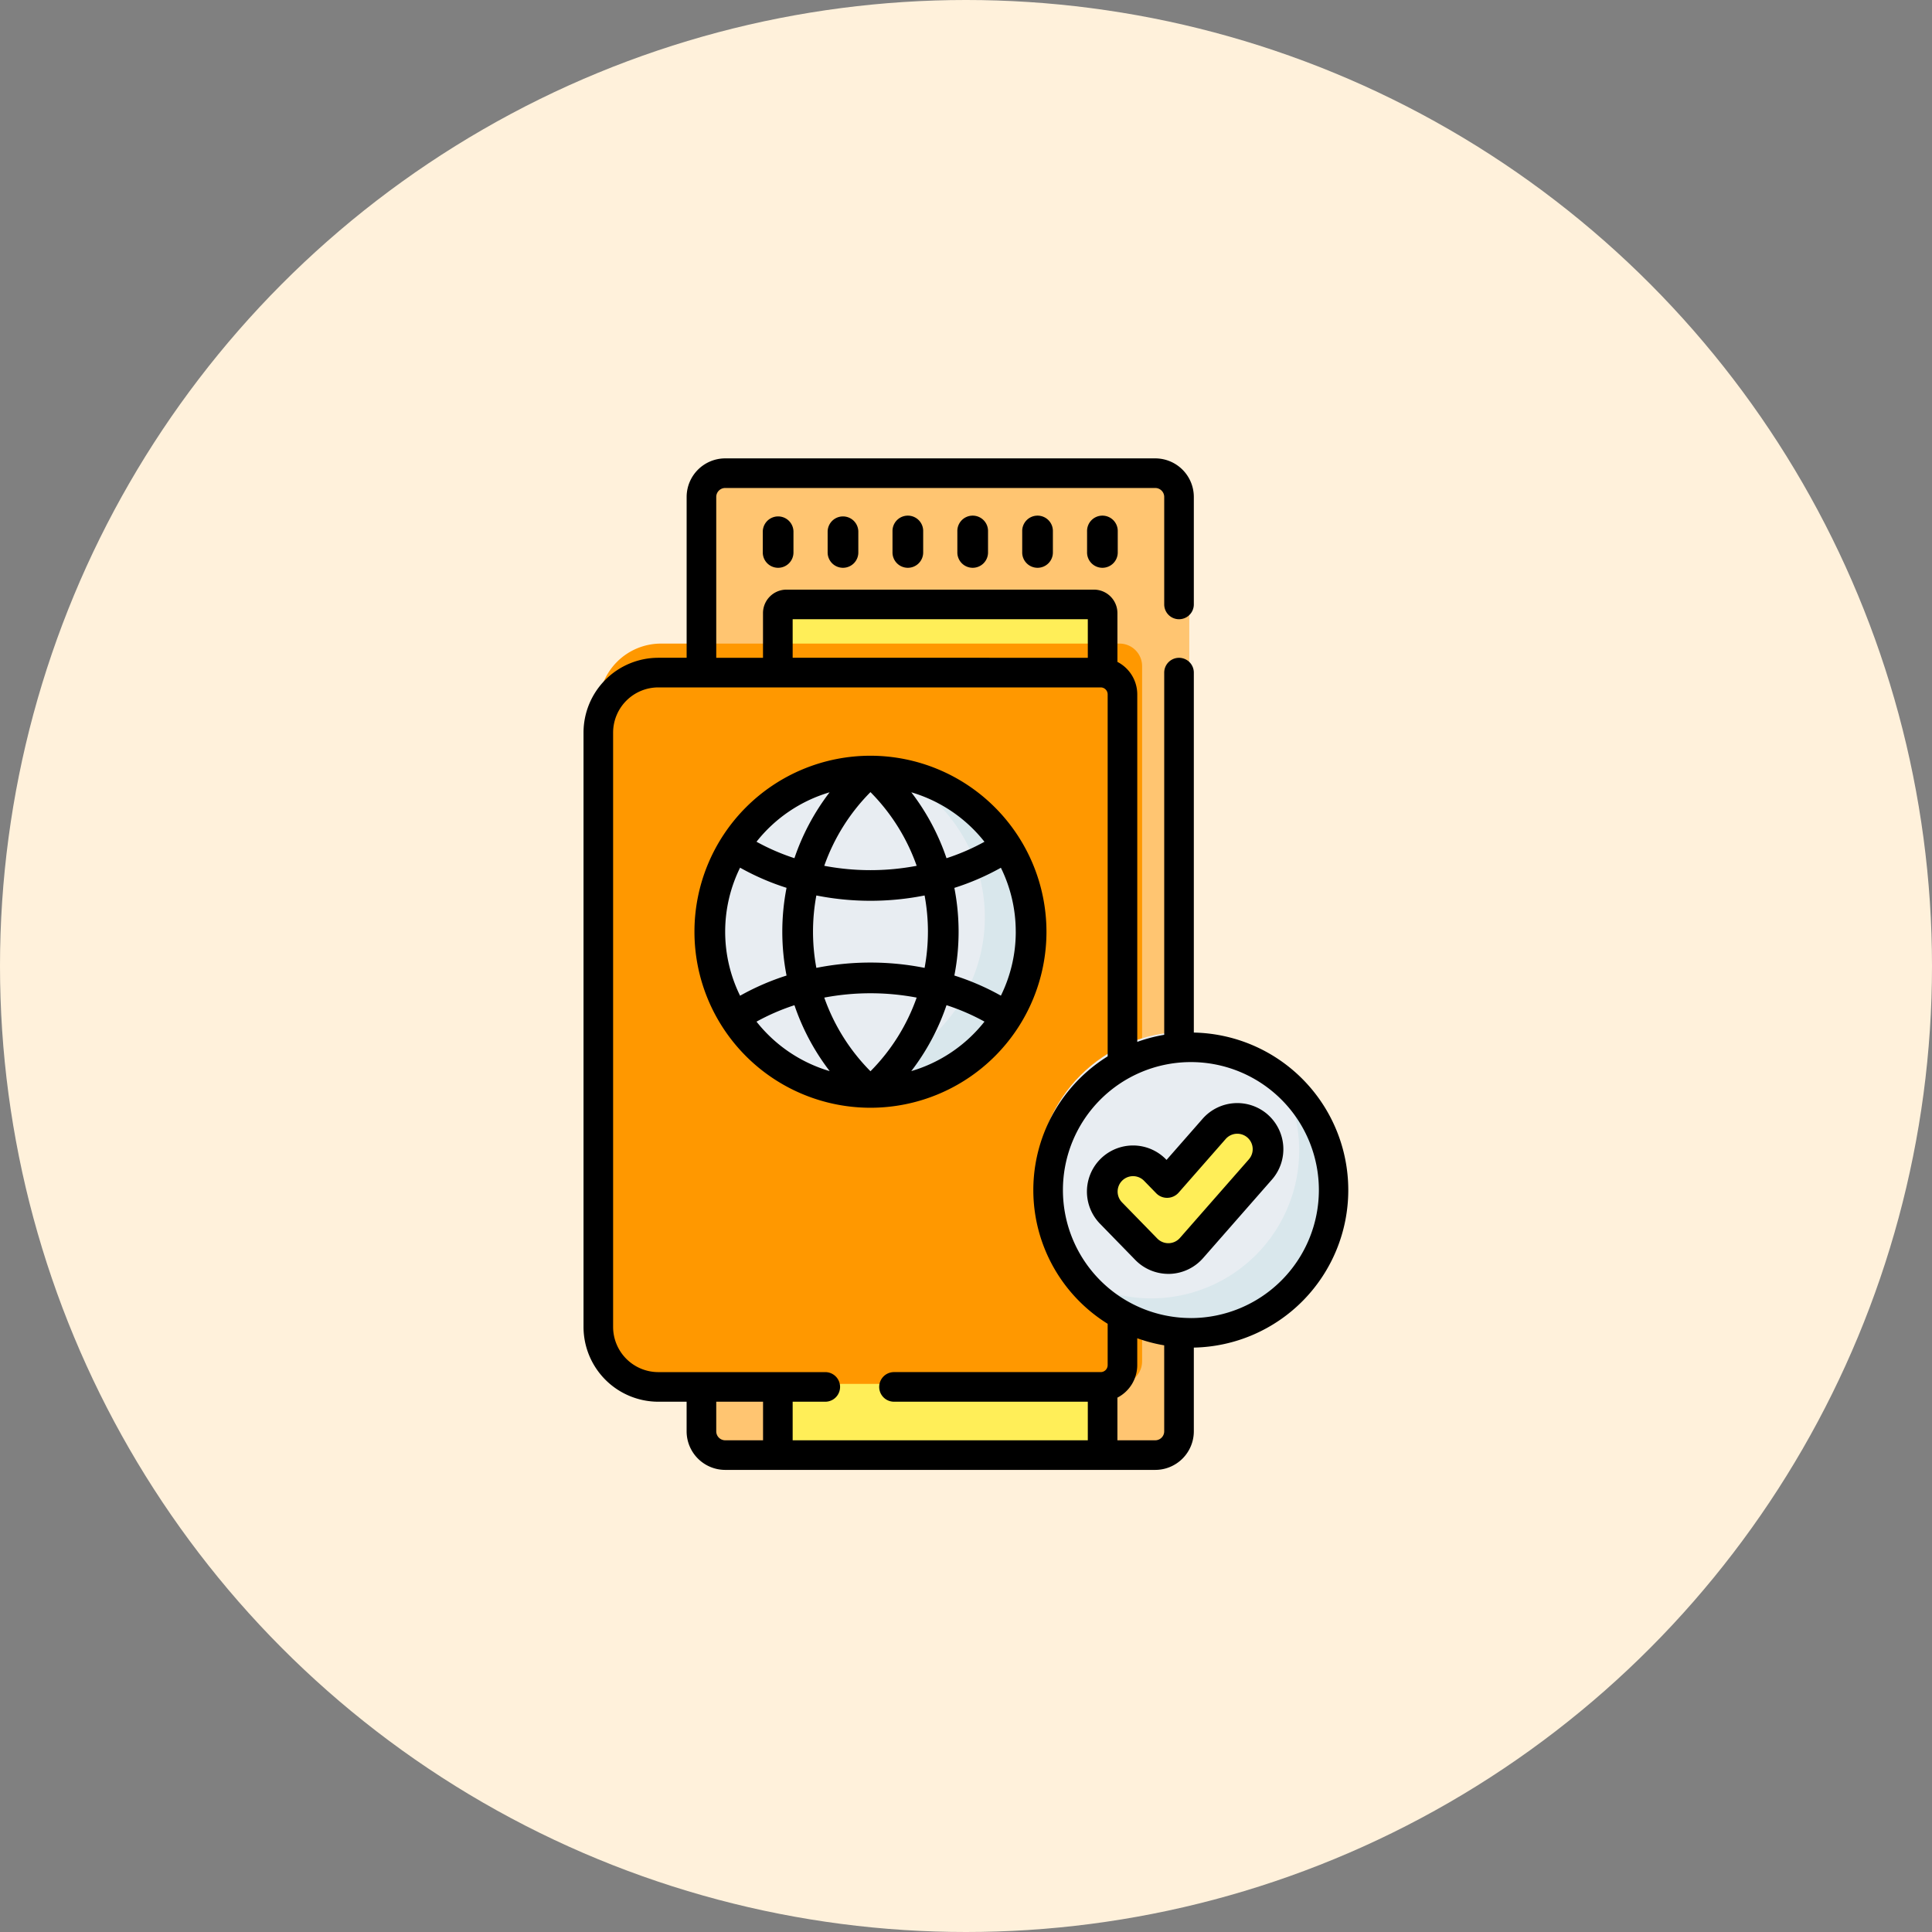 <svg xmlns="http://www.w3.org/2000/svg" width="191" height="191" viewBox="0 0 191 191">
  <rect x="0" y="0" width="191" height="191" fill="#808080" stroke="none"/>
  <g id="Grupo_84688" data-name="Grupo 84688" transform="translate(-285 -6471)">
    <circle id="Elipse_4078" data-name="Elipse 4078" cx="95.5" cy="95.5" r="95.5" transform="translate(285 6471)" fill="#fff1db"/>
    <g id="pasaporte" transform="translate(280.25 6516.316)">
      <g id="Grupo_83577" data-name="Grupo 83577" transform="translate(73.391 1.517)">
        <g id="Grupo_83576" data-name="Grupo 83576" transform="translate(0)">
          <path id="Trazado_145758" data-name="Trazado 145758" d="M122.177,102.118V9.845A2.392,2.392,0,0,1,124.612,7.5h44.063a2.392,2.392,0,0,1,2.435,2.347v92.273a2.392,2.392,0,0,1-2.435,2.347H124.612A2.392,2.392,0,0,1,122.177,102.118Z" transform="translate(-122.177 -7.498)" fill="#ffc571"/>
        </g>
      </g>
      <g id="Grupo_83580" data-name="Grupo 83580" transform="translate(81.134 14.965)">
        <path id="Trazado_145760" data-name="Trazado 145760" d="M160.879,157.5V74.831a.869.869,0,0,1,.887-.85h31.5a.869.869,0,0,1,.887.85V157.5Z" transform="translate(-160.879 -73.981)" fill="#ffee58"/>
      </g>
      <g id="Grupo_83582" data-name="Grupo 83582" transform="translate(63.953 18.31)">
        <path id="Trazado_145762" data-name="Trazado 145762" d="M121.41,181.7H76.08a6.146,6.146,0,0,1-6.146-6.146V114.662a6.147,6.147,0,0,1,6.147-6.147H121.41a2.23,2.23,0,0,1,2.23,2.23v68.728A2.23,2.23,0,0,1,121.41,181.7Z" transform="translate(-69.934 -108.515)" fill="#ff9800"/>
      </g>
      <g id="Grupo_83584" data-name="Grupo 83584" transform="translate(74.188 30.906)">
        <circle id="Elipse_4081" data-name="Elipse 4081" cx="15.88" cy="15.88" r="15.88" transform="translate(0)" fill="#e8edf2"/>
      </g>
      <g id="Grupo_83585" data-name="Grupo 83585" transform="translate(82.154 31.422)">
        <path id="Trazado_145764" data-name="Trazado 145764" d="M188.553,178.911a15.885,15.885,0,0,1-23.489,13.94,15.883,15.883,0,0,0,11.69-29.29A15.884,15.884,0,0,1,188.553,178.911Z" transform="translate(-165.064 -163.561)" fill="#d9e7ec"/>
      </g>
      <g id="Grupo_83586" data-name="Grupo 83586" transform="translate(107.287 56.7)">
        <circle id="Elipse_4082" data-name="Elipse 4082" cx="14.63" cy="14.63" r="14.63" fill="#e8edf2"/>
      </g>
      <g id="Grupo_83587" data-name="Grupo 83587" transform="translate(110.752 58.958)">
        <path id="Trazado_145765" data-name="Trazado 145765" d="M340.7,321.836a14.629,14.629,0,0,1-25.8,9.45,14.629,14.629,0,0,0,18.976-21.822A14.617,14.617,0,0,1,340.7,321.836Z" transform="translate(-314.902 -309.463)" fill="#d9e7ec"/>
      </g>
      <g id="Grupo_83589" data-name="Grupo 83589" transform="translate(113.724 65.284)">
        <g id="Grupo_83588" data-name="Grupo 83588">
          <path id="Trazado_145766" data-name="Trazado 145766" d="M336.124,350.233a3.042,3.042,0,0,1-2.178-.918l-3.488-3.579a3.041,3.041,0,0,1,4.356-4.245l1.192,1.223,4.649-5.3a3.041,3.041,0,0,1,4.573,4.01l-6.817,7.773a3.042,3.042,0,0,1-2.206,1.035h-.08Z" transform="translate(-329.595 -336.378)" fill="#ffee58"/>
        </g>
      </g>
      <g id="Grupo_83591" data-name="Grupo 83591" transform="translate(117.45 65.284)">
        <g id="Grupo_83590" data-name="Grupo 83590">
          <path id="Trazado_145767" data-name="Trazado 145767" d="M359.923,341.426,353.1,349.2a3.04,3.04,0,0,1-2.206,1.035c-.026,0-.053,0-.081,0a3.037,3.037,0,0,1-2.178-.92l-.624-.64a3.036,3.036,0,0,0,1.768-.993l6.818-7.772a3.046,3.046,0,0,0,.385-3.462,3.042,3.042,0,0,1,2.935,4.977Z" transform="translate(-348.016 -336.379)" fill="#ffee58"/>
        </g>
      </g>
      <g id="Grupo_83592" data-name="Grupo 83592" transform="translate(62.436 0)">
        <path id="Trazado_145768" data-name="Trazado 145768" d="M134.078,153.441a17.4,17.4,0,1,0,17.4,17.4A17.416,17.416,0,0,0,134.078,153.441Zm11.269,8.507a21.6,21.6,0,0,1-3.751,1.624,22.588,22.588,0,0,0-3.481-6.517A14.4,14.4,0,0,1,145.348,161.948Zm-5.588,8.886a19.628,19.628,0,0,1-.33,3.58,27.47,27.47,0,0,0-10.7,0,19.563,19.563,0,0,1,0-7.159,27.475,27.475,0,0,0,10.7,0A19.61,19.61,0,0,1,139.76,170.835Zm-1.112-6.511a24.534,24.534,0,0,1-9.137,0,19.54,19.54,0,0,1,4.568-7.286A19.538,19.538,0,0,1,138.647,164.324Zm-8.606-7.268a22.589,22.589,0,0,0-3.48,6.514,21.6,21.6,0,0,1-3.749-1.625A14.4,14.4,0,0,1,130.042,157.056Zm-8.853,20.11a14.327,14.327,0,0,1,0-12.657,24.63,24.63,0,0,0,4.594,1.992,22.61,22.61,0,0,0,0,8.672A24.651,24.651,0,0,0,121.189,177.166Zm1.624,2.565a21.6,21.6,0,0,1,3.751-1.626,22.59,22.59,0,0,0,3.484,6.516A14.4,14.4,0,0,1,122.812,179.73Zm6.7-2.378a24.539,24.539,0,0,1,9.134,0,19.538,19.538,0,0,1-4.567,7.282A19.541,19.541,0,0,1,129.512,177.353Zm8.6,7.268a22.589,22.589,0,0,0,3.485-6.519,21.6,21.6,0,0,1,3.753,1.625A14.4,14.4,0,0,1,138.11,184.62Zm10.331-13.783a14.274,14.274,0,0,1-1.471,6.324,24.654,24.654,0,0,0-4.6-1.991,22.609,22.609,0,0,0,0-8.665,24.659,24.659,0,0,0,4.6-1.991A14.273,14.273,0,0,1,148.441,170.837Z" transform="translate(-105.709 -124.044)"/>
        <path id="Trazado_145769" data-name="Trazado 145769" d="M317.878,29.7v2.045a1.517,1.517,0,1,0,3.033,0V29.7a1.517,1.517,0,1,0-3.033,0Z" transform="translate(-268.095 -22.484)"/>
        <path id="Trazado_145770" data-name="Trazado 145770" d="M284.978,29.7v2.045a1.517,1.517,0,1,0,3.033,0V29.7a1.517,1.517,0,1,0-3.033,0Z" transform="translate(-241.607 -22.484)"/>
        <path id="Trazado_145771" data-name="Trazado 145771" d="M252.079,29.7v2.045a1.517,1.517,0,1,0,3.033,0V29.7a1.517,1.517,0,1,0-3.033,0Z" transform="translate(-215.12 -22.484)"/>
        <path id="Trazado_145772" data-name="Trazado 145772" d="M219.179,29.7v2.045a1.517,1.517,0,1,0,3.033,0V29.7a1.517,1.517,0,1,0-3.033,0Z" transform="translate(-188.631 -22.484)"/>
        <path id="Trazado_145773" data-name="Trazado 145773" d="M186.281,29.7v2.045a1.517,1.517,0,1,0,3.033,0V29.7a1.517,1.517,0,0,0-3.033,0Z" transform="translate(-162.145 -22.484)"/>
        <path id="Trazado_145774" data-name="Trazado 145774" d="M153.381,29.7v2.045a1.517,1.517,0,1,0,3.033,0V29.7a1.517,1.517,0,0,0-3.033,0Z" transform="translate(-135.657 -22.484)"/>
        <path id="Trazado_145775" data-name="Trazado 145775" d="M122.773,56.765V21.18a1.463,1.463,0,0,0-2.927,0V56.986a15.468,15.468,0,0,0-2.664.7V23.331a3.616,3.616,0,0,0-1.962-3.211V15.295a2.322,2.322,0,0,0-2.319-2.319H82.5a2.322,2.322,0,0,0-2.319,2.319v4.421H75.559V3.813a.887.887,0,0,1,.886-.886H118.96a.887.887,0,0,1,.886.886V14.438a1.463,1.463,0,0,0,2.927,0V3.813A3.817,3.817,0,0,0,118.96,0H76.445a3.817,3.817,0,0,0-3.813,3.813v15.9h-2.8a7.4,7.4,0,0,0-7.394,7.394V85.866A7.4,7.4,0,0,0,69.83,93.26h2.8v2.928A3.817,3.817,0,0,0,76.445,100H118.96a3.817,3.817,0,0,0,3.813-3.813V87.909a15.575,15.575,0,0,0,0-31.144ZM83.113,15.9h29.179v3.813H83.113ZM80.186,97.073H76.445a.887.887,0,0,1-.886-.886V93.26h4.627Zm34.068-7.429a.689.689,0,0,1-.688.688H93.132a1.463,1.463,0,0,0,0,2.927h19.16v3.814H83.113V93.26h3.224a1.463,1.463,0,0,0,0-2.927H69.83a4.472,4.472,0,0,1-4.467-4.467V27.11a4.473,4.473,0,0,1,4.468-4.468h43.736a.689.689,0,0,1,.688.688V59.117a15.564,15.564,0,0,0,0,26.439v4.089Zm5.591,6.543a.887.887,0,0,1-.886.886h-3.741V92.856a3.616,3.616,0,0,0,1.962-3.211V86.986a15.45,15.45,0,0,0,2.664.7Zm2.639-11.2a12.652,12.652,0,1,1,12.652-12.652A12.667,12.667,0,0,1,122.485,84.99Z" transform="translate(-62.436 0)"/>
        <path id="Trazado_145776" data-name="Trazado 145776" d="M339.965,330.019a4.564,4.564,0,0,0-6.432.421l-3.567,4.067-.048-.049a4.558,4.558,0,0,0-6.528,6.363l3.488,3.579a4.584,4.584,0,0,0,3.264,1.376l.12,0a4.569,4.569,0,0,0,3.307-1.551l6.817-7.773a4.563,4.563,0,0,0-.422-6.432Zm-1.859,4.432-6.818,7.773a1.525,1.525,0,0,1-1.1.518h-.046a1.533,1.533,0,0,1-1.091-.46l-3.488-3.579a1.524,1.524,0,0,1,2.183-2.128l1.192,1.223a1.491,1.491,0,0,0,1.126.458,1.516,1.516,0,0,0,1.1-.516l4.649-5.3a1.524,1.524,0,0,1,2.292,2.01Z" transform="translate(-272.326 -265.154)"/>
      </g>
    </g>
  </g>
</svg>
